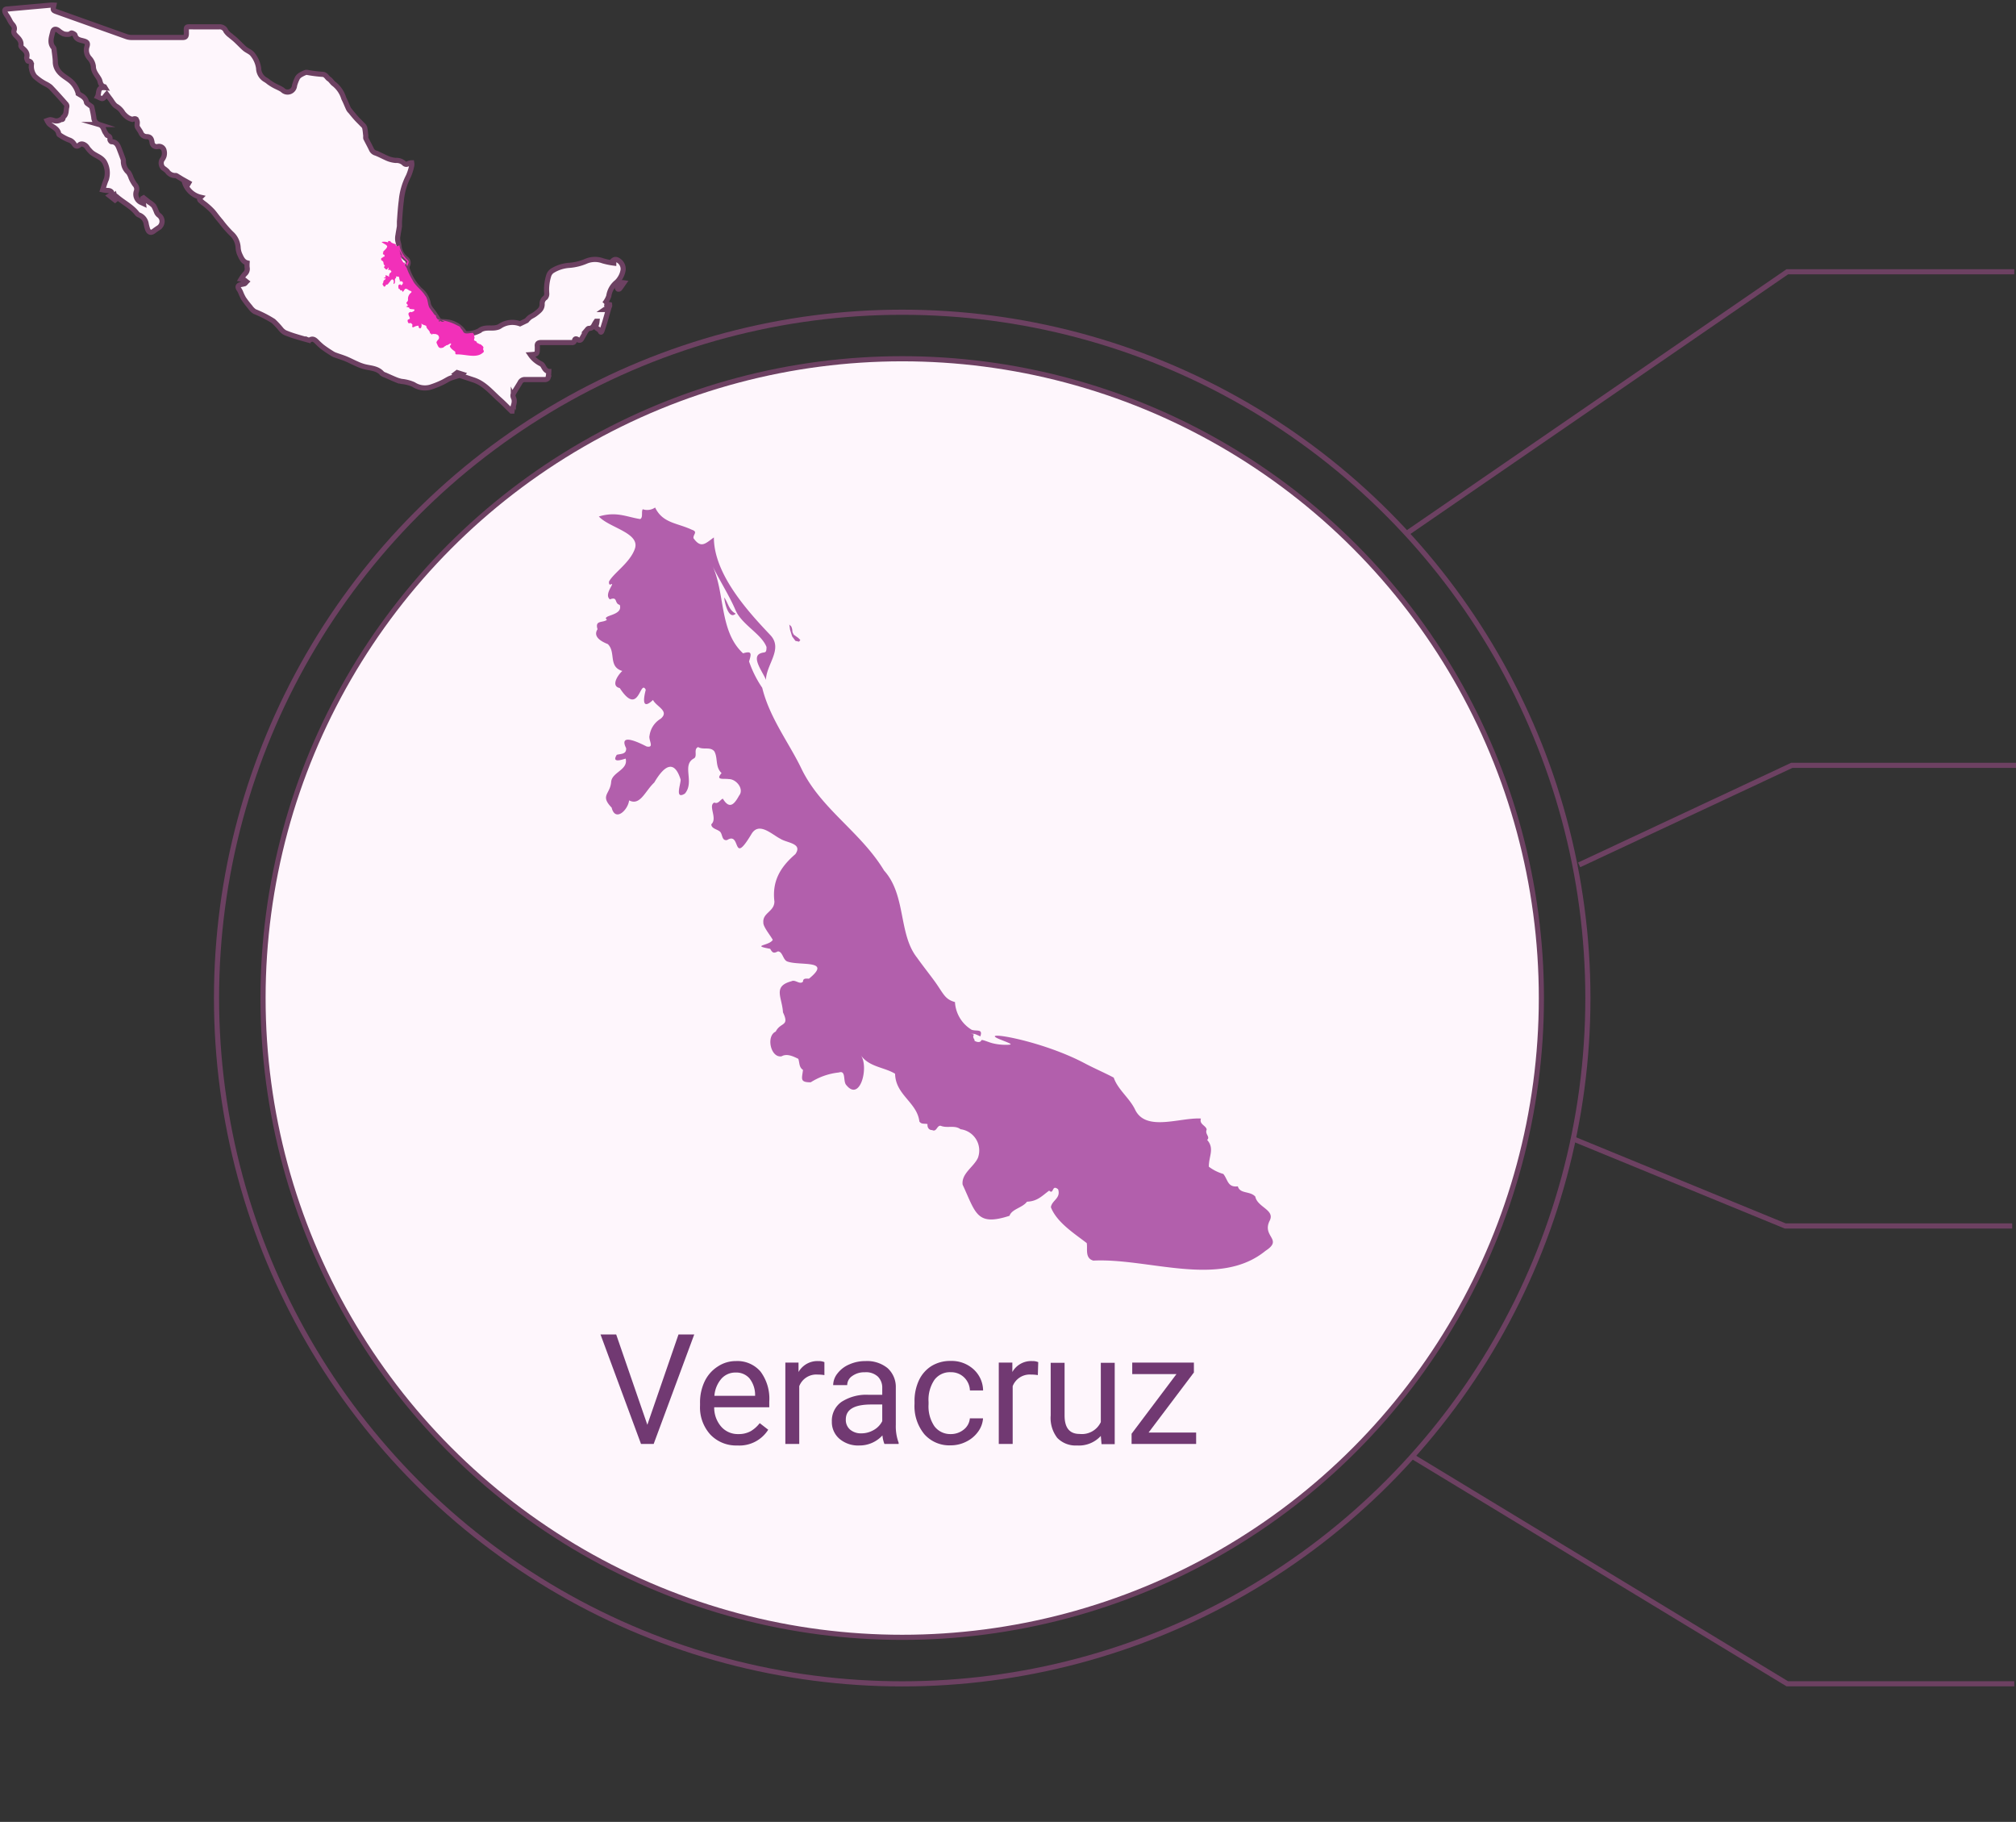 <svg xmlns="http://www.w3.org/2000/svg" viewBox="0 0 306.04 276.52"><rect x="0" y="0" width="306.04" height="276.52" fill="#333333" stroke="none"/><defs><style>.cls-1{fill:#fef6fc;}.cls-1,.cls-2,.cls-3{stroke:#6d4162;stroke-miterlimit:10;stroke-width:0.78px;}.cls-2,.cls-3{fill:none;}.cls-3{isolation:isolate;}.cls-4{fill:#713972;}.cls-5{fill:#b25fac;}.cls-6{fill:#f230b9;}</style></defs><g id="estados"><circle class="cls-1" cx="136.96" cy="151.48" r="97.03"/><circle class="cls-2" cx="136.96" cy="151.48" r="104.09"/><polyline class="cls-3" points="213.34 81.1 271.32 41.25 305.78 41.25"/><polyline class="cls-3" points="214.19 220.92 271.32 255.56 305.78 255.56"/><polyline class="cls-3" points="239.72 131.27 272.01 116.16 306.47 116.16"/><polyline class="cls-3" points="238.56 172.75 271 186.07 305.46 186.07"/><path class="cls-4" d="M98.27,216.25,103,202.54h2.39l-6.16,16.62H97.31l-6.15-16.62h2.38Z"/><path class="cls-4" d="M111.93,219.39a5.39,5.39,0,0,1-4.09-1.65,6.12,6.12,0,0,1-1.57-4.41v-.39a7.35,7.35,0,0,1,.7-3.28,5.48,5.48,0,0,1,2-2.26,4.89,4.89,0,0,1,2.74-.82,4.62,4.62,0,0,1,3.74,1.59,6.87,6.87,0,0,1,1.33,4.54v.88h-8.36a4.39,4.39,0,0,0,1.07,2.95,3.33,3.33,0,0,0,2.59,1.12,3.74,3.74,0,0,0,1.9-.45,4.84,4.84,0,0,0,1.35-1.21l1.29,1A5.17,5.17,0,0,1,111.93,219.39Zm-.26-11.07a2.82,2.82,0,0,0-2.15.93,4.46,4.46,0,0,0-1.07,2.6h6.18v-.16a4.05,4.05,0,0,0-.86-2.49A2.65,2.65,0,0,0,111.67,208.32Z"/><path class="cls-4" d="M125.15,208.71a5.59,5.59,0,0,0-1-.08,2.77,2.77,0,0,0-2.82,1.76v8.77h-2.11V206.81h2l0,1.43a3.3,3.3,0,0,1,3-1.66,2.22,2.22,0,0,1,.93.16Z"/><path class="cls-4" d="M134.26,219.16a4.69,4.69,0,0,1-.3-1.3,4.7,4.7,0,0,1-3.51,1.53,4.36,4.36,0,0,1-3-1,3.33,3.33,0,0,1-1.17-2.62,3.48,3.48,0,0,1,1.47-3,6.93,6.93,0,0,1,4.13-1.07h2.05v-1a2.37,2.37,0,0,0-.66-1.76,2.64,2.64,0,0,0-2-.66,3.08,3.08,0,0,0-1.9.57,1.67,1.67,0,0,0-.76,1.38h-2.13a2.89,2.89,0,0,1,.66-1.78,4.39,4.39,0,0,1,1.78-1.36,5.9,5.9,0,0,1,2.47-.51,4.92,4.92,0,0,1,3.35,1.07,3.86,3.86,0,0,1,1.25,2.94v5.68a7.18,7.18,0,0,0,.43,2.71v.18Zm-3.5-1.61a3.72,3.72,0,0,0,1.88-.51,3.19,3.19,0,0,0,1.29-1.34v-2.53h-1.66c-2.58,0-3.87.75-3.87,2.27a1.92,1.92,0,0,0,.66,1.55A2.54,2.54,0,0,0,130.76,217.55Z"/><path class="cls-4" d="M144.3,217.66a3.09,3.09,0,0,0,2-.68,2.42,2.42,0,0,0,.93-1.71h2a3.86,3.86,0,0,1-.73,2,4.81,4.81,0,0,1-1.8,1.53,5.19,5.19,0,0,1-2.38.57,5.06,5.06,0,0,1-4-1.69,6.7,6.7,0,0,1-1.49-4.6v-.36a7.41,7.41,0,0,1,.66-3.2,5.13,5.13,0,0,1,1.9-2.18,5.41,5.41,0,0,1,2.93-.78,4.93,4.93,0,0,1,3.45,1.25,4.42,4.42,0,0,1,1.47,3.23h-2a2.91,2.91,0,0,0-.9-2,2.82,2.82,0,0,0-2-.77,2.93,2.93,0,0,0-2.49,1.16,5.4,5.4,0,0,0-.89,3.34v.4a5.37,5.37,0,0,0,.88,3.29A3,3,0,0,0,144.3,217.66Z"/><path class="cls-4" d="M157.55,208.71a5.63,5.63,0,0,0-1-.08,2.78,2.78,0,0,0-2.82,1.76v8.77h-2.11V206.81h2.06l0,1.43a3.27,3.27,0,0,1,3-1.66,2.22,2.22,0,0,1,.93.16Z"/><path class="cls-4" d="M167.11,217.94a4.49,4.49,0,0,1-3.61,1.45,3.86,3.86,0,0,1-3-1.15,4.94,4.94,0,0,1-1-3.4v-8h2.11v8c0,1.87.76,2.8,2.28,2.8a3.17,3.17,0,0,0,3.22-1.8v-9h2.11v12.35h-2Z"/><path class="cls-4" d="M174.36,217.43h7.22v1.73h-9.8v-1.55l6.81-9.05h-6.71v-1.75h9.36v1.5Z"/><path id="Ver" class="cls-5" d="M121.49,97.14l-.19.25-.55-.12-.5-.68-.31-1-.12-.8.31.31.12.37.06.49.19.37.68.49.31.31Zm-9.8-4c-1.09,1-1.68-1.66-1.75-2.46C110.55,91.52,110.62,92.58,111.69,93.14Zm-3.32-11.57c0,5.63,5.28,11.35,8.56,14.81,2,2.11-.59,4.41-.66,6.82-.28-.93-2.25-3.35-.91-4,.71-.34,1,.11,1-1-.76-2-3.77-3.39-4.72-5.63s-2.58-4.74-3.63-7c2.13,4.2,1.08,10.17,4.79,13.59,1.31-.4,1.31,0,.91,1.23a16.62,16.62,0,0,0,2,4c1.11,4.55,4.1,8.42,5.93,12.23,2.94,6.15,9,9.6,12.57,15.51,3.37,3.73,2.15,9.62,5,13.22.84,1.19,2.09,2.76,2.85,3.83,1.2,1.72,1.42,2.5,2.91,2.91a5.24,5.24,0,0,0,2.54,4.21c.78.26,1.72-.19,1.31,1-1.3-.61-.8-.28-1.59-.43,1.23.24.06.07.75,1-.4,0,.8.64,1,0,.22-.11,1.11.35,1.86.51a8.33,8.33,0,0,0,1.75.2c1.34,0,1-.12-.6-.75-4.13-1.59,5.8-.12,12.78,3.61,1.24.66,3.1,1.47,4.3,2.12.63,1.83,2.4,3.09,3.24,4.85,1.63,3.42,6.81,1.17,10,1.36-.31.89.81,1.07.87,1.68-.31.69.59,1.1.07,1.56,1.16,1.31.24,2.49.26,4.07a6.69,6.69,0,0,0,2.2,1.1c.71.89.64,2.07,2.2,1.88.34,1.18,1.83.67,2.65,1.55.31,1.63,3,2,2.2,3.63-1.27,2.49,2.11,2.82-.64,4.6-7,5.72-17.73,1.08-26.15,1.49-1.32-.37-.83-1.83-1-2.66-1.86-1.44-4.54-3.13-5.44-5.44.15-1.06,1.54-1.34,1.1-2.72-1-.82-.62.88-1.36.2-1.06.76-1.75,1.62-3.37,1.68-.68.93-2.31,1.11-2.65,2.14-5,1.62-5.11-.39-7.12-4.73-.2-1.71,1.7-2.67,2.33-4.08a3.25,3.25,0,0,0-2.65-4.33c-.89-.67-2-.11-3-.52-.58-.11-.61,1-1.3.65-.55,0-.75-.45-.71-.91-.45-.12-.92.07-1.23-.39-.36-2.94-3.62-4-3.69-7.25-1.62-1-3.91-1-5.18-2.78,1.22,1.81-.13,7.05-2.2,4.53-.58-.55,0-2.34-1.16-1.94a9.86,9.86,0,0,0-4.27,1.49c-1.67,0-1.34-.52-1.17-1.88-.63-.42-.5-1.07-.71-1.68-.73-.37-1.74-.85-2.53-.39-1.66.31-2.41-3.07-.9-3.75.73-1.47,2.14-.74,1.1-2.92-.13-2.29-1.6-3.95,1.29-4.72.59-.31,1.26.58,1.75.06,0-.56.5-.45.91-.45,3.58-2.91-1.34-1.93-3.24-2.59-.73-.21-.73-1.55-1.49-1.55-.64.34-.83.21-1.16-.39-3-.55-.13-.44.39-1.36-.36-.69-1.49-2-1.43-2.65-.12-1.47,1.68-1.63,1.68-3.18-.37-3.05.87-5.2,3.18-7.18,1.16-1.66-1.29-1.69-2.27-2.33-1.31-.66-3.26-2.65-4.4-.71-3,5-1.51-.46-3.69.9-.85.16-.66-.92-1.1-1.29s-1.29-.44-1.3-1.1c1-.91-.55-2.83.46-3.3.58.28.87-.41,1.29-.59,1,1.65,1.72.9,2.46-.45.82-1-.41-2.53-1.55-2.52-.78-.12-2.1.23-1.1-.91-1-.94-.53-2.27-1.1-3.3-.62-.76-1.67-.18-2.46-.65-.73.31-.09,1.28-.58,1.69-2,1,.1,3.57-1.43,5.37-1.61,1-.59-1.51-.65-2.14-1-3.18-2.56-2-4,.46-1.4,1.3-2.13,3.58-3.82,2.71-.15,1.43-2.09,3.35-2.65,1.1-1.81-1.89-.21-2-.07-3.94.15-1.46,2.61-1.78,2.2-3.5-.59.17-2.18.73-1.35-.58.66-.17,1.47-.06,1.42-1-1.22-2.44,2.11-.77,3.11-.26,1.26.26.22-1,.45-1.69a3.52,3.52,0,0,1,1.68-2.52c1.4-1.17-.65-1.83-1.16-2.85-1.74,1.63-1.43-.28-1.1-1.55-.89-1.72-1,4.27-3.95-.26-1.41-.3-.27-2,.39-2.59-2.18-.66-.93-2.85-2.2-4.08-1-.4-2.3-1.11-1.56-2.26-.44-1.43.79-.92,1.43-1.43-.94-.74,2.51-.57,1.94-2.26-.87-.23-.25-1.32-1.49-.84-1-.76.93-2.68.13-2.27-.33.17-.28-.41-.26-.45.71-1.29,3.1-2.79,3.88-4.86,1-2.5-3.84-3.26-5.43-5,2.68-.81,4.23.08,6.28.39.46-.26.13-1.07.38-1.49a2.11,2.11,0,0,0,1.88-.26c1.16,2.4,3.34,2.32,5.57,3.37,1,.33.16.72.26,1.29C106.43,83.32,107.12,82.46,108.37,81.57Z"/><path class="cls-1" d="M94.07,42.29a3.19,3.19,0,0,0,.53-1.36A1.53,1.53,0,0,0,94,39.62c-.42-.31-.74-.36-1.12.11l.29.08,0,.12a11.22,11.22,0,0,1-1.65-.34,3.48,3.48,0,0,0-2.58.07,8,8,0,0,1-2.47.61,5.56,5.56,0,0,0-2.64.84,1.41,1.41,0,0,0-.5.63A7.05,7.05,0,0,0,83,44.59a.88.88,0,0,1-.2.58,1.09,1.09,0,0,0-.5,1c0,.7-.43,1-.89,1.37s-.69.41-1,.64a4.27,4.27,0,0,0-.47.48h0l-1,.48h0a3.35,3.35,0,0,0-3,.34,1.34,1.34,0,0,1-.5.22c-.88.24-1.85-.18-2.71.52a3.91,3.91,0,0,1-1.73.43.65.65,0,0,1-.53-.16,3.25,3.25,0,0,0-1.32-1.22,3.61,3.61,0,0,0-1.47-.42,9,9,0,0,1-1-.11c-.28-.42-.51-.79-.76-1.15-.34-.51-.85-.94-.93-1.61A3.42,3.42,0,0,0,63.75,44a7.79,7.79,0,0,1-1.91-3.09,1,1,0,0,1,0-.63.74.74,0,0,0-.2-1,2.81,2.81,0,0,1-1.07-1.9c0-.32-.17-.63-.2-1a2.39,2.39,0,0,1,.05-.7c.06-.45.16-.9.22-1.35,0-.23,0-.47,0-.7.08-1.05.14-2.11.28-3.16A10.11,10.11,0,0,1,62,26.73a7.55,7.55,0,0,0,.5-1.59,1.27,1.27,0,0,0,0-.43,1.36,1.36,0,0,0-.51.11.46.46,0,0,1-.67-.05,1.67,1.67,0,0,0-1.24-.42,4.23,4.23,0,0,1-1.12-.25c-.64-.26-1.25-.61-1.9-.86a1,1,0,0,1-.65-.52c-.27-.58-.59-1.15-.88-1.73a1.36,1.36,0,0,1,0-.36c-.05-.42-.08-.85-.17-1.26A1.18,1.18,0,0,0,55,18.9c-.3-.32-.62-.62-.91-.94s-.6-.7-.89-1.06a1.4,1.4,0,0,1-.28-.36c-.25-.53-.46-1.09-.73-1.61a4.42,4.42,0,0,0-1.45-2.16c-.31-.2-.5-.6-.81-.79s-.45-.69-1-.7A20.29,20.29,0,0,1,46.7,11a.67.67,0,0,0-.31,0,4.68,4.68,0,0,0-.64.3,1.59,1.59,0,0,0-.57.48,6,6,0,0,0-.47,1.21,1.06,1.06,0,0,1-1.82.66c-.4-.28-.88-.45-1.31-.69a7.71,7.71,0,0,1-.77-.49,4.71,4.71,0,0,0-.45-.33,2.06,2.06,0,0,1-1.1-1.78,4.26,4.26,0,0,0-.93-2.12c-.28-.37-.82-.54-1.19-.86s-.93-.91-1.41-1.35c-.25-.23-.53-.43-.78-.65a2.62,2.62,0,0,1-.66-.67,1,1,0,0,0-1-.64c-1.34,0-2.68,0-4,0-1.15,0-1-.1-1,1,0,.47-.13.63-.61.62-2.54,0-5.08,0-7.62,0a2.57,2.57,0,0,1-.83-.12L8.77,1.84C8,1.57,8,1.56,8.18.78a4.09,4.09,0,0,0-.5,0l-6.47.58c-.52,0-.59.19-.36.67a2.8,2.8,0,0,0,.3.46L1.44,3a3,3,0,0,0,.34.57c.28.31.51.6.35,1.06-.1.31.06.54.29.78.4.41.87.82.75,1.52,0,.09.1.24.19.32.46.4.89.78.69,1.5,0,.15.13.52.22.53.46,0,.51.33.49.65a2.44,2.44,0,0,0,.52,1.65,7.29,7.29,0,0,0,1.65,1.16,4.11,4.11,0,0,1,.73.46c.82.86,1.61,1.74,2.39,2.63a.49.49,0,0,1,.09.39c-.14.53,0,1.14-.54,1.55-.06.06,0,.2-.08.31s-.22,0-.29.07a1.18,1.18,0,0,1-1.12.12,1.71,1.71,0,0,0-.5-.1,2.64,2.64,0,0,0-.46.13,2.59,2.59,0,0,0,.3.48c.51.5,1.33.7,1.47,1.56a.28.28,0,0,0,.16.16,7.17,7.17,0,0,0,1.36.73,1.36,1.36,0,0,1,.78.58c.19.27.4.56.82.19s1,.05,1.2.38a3,3,0,0,0,.43.52c.59.71,1.61.82,2.15,1.64a3.36,3.36,0,0,1,.33,2.66c-.22.49-.36,1-.56,1.61a5.24,5.24,0,0,0,.71.1c.39,0,.69.12.74.58l-.39.23.81.64.12-.1-.18-.57a.85.85,0,0,1,.27.13c1,.9,2.33,1.51,3.18,2.64a.89.89,0,0,0,.35.21,1.75,1.75,0,0,1,1,1.35,5.7,5.7,0,0,0,.22.81c.21.49.53.55.95.23.24-.19.5-.36.76-.53a1.15,1.15,0,0,0,0-1.86,1.14,1.14,0,0,1-.37-.49,6.73,6.73,0,0,0-.43-.94,3.48,3.48,0,0,0-.73-.57l-.8-.64-.12.07.1.79h0l-.45-.21a1.37,1.37,0,0,1-.66-1.56A1,1,0,0,0,20.46,28,5.64,5.64,0,0,1,19.9,27a3.45,3.45,0,0,0-.39-.82,2.24,2.24,0,0,1-.78-1.7.92.92,0,0,0-.07-.4c-.19-.53-.39-1.05-.59-1.57s-.47-1-1.14-1c-.09,0-.26-.25-.24-.35.06-.34-.09-.48-.37-.6-.12,0-.17-.23-.27-.35-.34-.41-.31-1.11-1-1.31a1.17,1.17,0,0,1-.81-1.09c-.08-.52-.18-1-.31-1.55,0-.13-.25-.22-.37-.33s-.4-.24-.43-.39c-.12-.75-.73-1-1.25-1.32a3.79,3.79,0,0,0-1-1.77c-.62-.6-1.46-.93-2-1.67a2.3,2.3,0,0,1-.48-1.27c0-.69-.13-1.38-.2-2.07a.45.45,0,0,0-.12-.25C7.5,6.48,7.81,5.65,8,4.87c.1-.49.46-.54.87-.24a3.27,3.27,0,0,0,.78.51,1.92,1.92,0,0,0,.83.06c.14,0,.3-.22.42-.19s.45.17.49.32c.18.68.72.73,1.28.88s.71.33.52.89a1.8,1.8,0,0,0,.43,1.77,2.27,2.27,0,0,1,.55,1.19c0,.85.58,1.37.91,2,.1.2.12.43.21.63a1,1,0,0,0,.27.35.91.91,0,0,0,.3.13l.08.13c-1.19-.14-.84.79-1.14,1.37.29.12.58.34.79.28s.37-.38.61-.65c.18.24.36.5.55.74s.53.88.91,1.09a2.87,2.87,0,0,1,1,1,3.31,3.31,0,0,0,.77.72,2.35,2.35,0,0,0,.65.27c.18-.07.42-.14.55-.05a.82.82,0,0,1,.21.51c0,.21-.06.46,0,.64s.39.58.54.89a.94.94,0,0,0,.86.63c.63,0,.75.35.84.85a.7.7,0,0,0,.91.64.78.78,0,0,1,.9.55,1.63,1.63,0,0,1,0,.95,2.17,2.17,0,0,1-.32.57,1.08,1.08,0,0,0,.21,1.21,4.61,4.61,0,0,1,.6.47,1.44,1.44,0,0,0,1.31.66.57.57,0,0,1,.21.1l.75.46,1,.56-.07.12L28,27.64a3.36,3.36,0,0,0,2.46,2.3c-.37.38,0,.52.2.71s.42.31.62.49a10.65,10.65,0,0,1,1,.93c.34.39.64.83,1,1.25.09.12.19.23.29.35a17,17,0,0,0,1.52,1.75,3.09,3.09,0,0,1,1.06,2.2,3,3,0,0,0,.25,1c.25.54.49,1.12,1.11,1.28a4.52,4.52,0,0,0,0,.68,1,1,0,0,1-.34,1,5.46,5.46,0,0,0-.57.78,3,3,0,0,1,.47.12c.13.08.24.19.36.28-.1.1-.18.24-.3.3a4.71,4.71,0,0,1-.54.12c-.48.12-.57.37-.28.77a2.67,2.67,0,0,1,.22.41,6.86,6.86,0,0,0,.45.95,14.44,14.44,0,0,0,1,1.3,2.51,2.51,0,0,0,.67.67,17.49,17.49,0,0,1,2.86,1.46A12.72,12.72,0,0,1,42.68,50a2,2,0,0,0,.62.5,17.32,17.32,0,0,0,1.71.6c.58.18,1.17.34,1.75.5a.36.36,0,0,0,.27,0c.49-.29.79,0,1.1.31a10.27,10.27,0,0,0,.77.71c.48.37,1,.71,1.47,1a2.14,2.14,0,0,0,.45.24c.57.21,1.15.38,1.71.61s1.09.52,1.65.76a7.35,7.35,0,0,0,1,.38c1,.29,2.08.22,2.84,1.09a1.45,1.45,0,0,0,.45.22c.57.25,1.13.51,1.7.74a5.36,5.36,0,0,0,.78.23,6,6,0,0,1,1.83.47,3.12,3.12,0,0,0,2.54.41,13.5,13.5,0,0,0,1.82-.72c.37-.17.71-.4,1.08-.58a6.49,6.49,0,0,1,.74-.26l.58-.18-.4-.28.26-.2.79.25-.22.23,1.9.63c1.64.53,2.69,1.85,3.91,2.94.65.57,1.24,1.19,1.86,1.79l.09,0c.08-.69.57-1.33.2-2.07a.74.74,0,0,1,0-.56c.3-.57.66-1.1,1-1.67a.78.78,0,0,1,.81-.48c1,0,2,0,3,0,.16,0,.41-.11.45-.23a5.15,5.15,0,0,0,.12-1s0,0-.07,0c-.42-.13-.6-.48-.8-.84a.82.82,0,0,0-.4-.36,4.22,4.22,0,0,1-1.53-1.35c1.06-.07,1.06-.07,1.06-1.13a.33.33,0,0,0,0-.1c-.07-.48.15-.61.62-.61,1.49,0,3,0,4.49,0,.22,0,.47.06.53-.29s.29-.3.5-.15.43.12.57-.11c.24-.39.45-.8.67-1.19-.11.14-.25.28-.35.43.1-.15.24-.29.35-.43h0l0,0h0c.14-.14.29-.41.43-.4.47,0,.66-.25.83-.6a4.94,4.94,0,0,1,.3-.49l.12,0a2.88,2.88,0,0,1-.1.51c-.12.27-.1.47.18.62a2.69,2.69,0,0,1,.33.26l.06.06h0c.13.4.24.1.28,0,.16-.43.29-.88.43-1.32.18-.62.36-1.24.55-1.91H91.8c.35-.24.82-.23.74-.74l-.78-.14a3.78,3.78,0,0,0,.66-1.17,3.3,3.3,0,0,1,1.08-2A2.72,2.72,0,0,0,94.07,42.29Z"/><path class="cls-1" d="M93.71,43.65a.29.29,0,0,0,.12.23.25.25,0,0,0,.24-.06c.21-.27.4-.56.64-.9C94,42.82,93.65,43.12,93.71,43.65Z"/><path id="MEX2734" class="cls-6" d="M61.13,39c-.16.14-.25-.25-.26-.37C61,38.7,61,38.86,61.13,39Zm-.5-1.75a3.92,3.92,0,0,0,1.29,2.24c.31.32-.09.67-.1,1,0-.14-.34-.51-.13-.61s.15,0,.15-.15-.58-.51-.72-.85-.39-.72-.55-1.06c.32.64.17,1.54.73,2.06.19-.06.2,0,.13.19a2.53,2.53,0,0,0,.31.59,9.32,9.32,0,0,0,.89,1.85c.45.94,1.37,1.46,1.91,2.35.51.57.32,1.46.76,2,.12.18.31.42.43.58s.21.38.44.44a.77.77,0,0,0,.38.64c.12,0,.26,0,.2.15-.2-.09-.12,0-.24-.06.19,0,0,0,.11.15-.06,0,.12.1.16,0s.17,0,.28.08l.27,0c.2,0,.16,0-.09-.12-.63-.24.87,0,1.93.55.19.1.47.22.65.32.1.28.37.47.49.73.25.52,1,.18,1.52.21,0,.13.12.16.13.25s.09.17,0,.24c.17.2,0,.38,0,.62a1,1,0,0,0,.33.16c.11.14.1.32.33.29.06.18.28.1.41.23s.45.3.33.55.32.43-.1.7c-1,.86-2.68.16-4,.22-.2-.05-.12-.27-.15-.4-.28-.22-.68-.47-.82-.82,0-.16.24-.21.17-.41s-.09.13-.21,0a.85.85,0,0,1-.51.25c-.1.14-.35.17-.4.32-.76.25-.77-.05-1.08-.71,0-.26.26-.41.36-.62a.5.5,0,0,0-.41-.66c-.13-.1-.3,0-.45-.07s-.09.15-.19.09a.1.1,0,0,1-.11-.13c-.07,0-.14,0-.19-.06,0-.45-.55-.61-.56-1.1-.24-.15-.59-.15-.78-.42.18.27,0,1.07-.33.69-.09-.09,0-.36-.18-.3a1.49,1.49,0,0,0-.65.23c-.25,0-.2-.08-.17-.29s-.08-.16-.11-.25-.26-.13-.38-.06-.37-.47-.14-.57.33-.11.17-.44-.25-.6.19-.72c.09,0,.19.09.27,0s.07-.06.14-.06c.54-.44-.21-.3-.49-.4-.12,0-.11-.23-.23-.23s-.13,0-.18-.06c-.45-.08,0-.07.06-.21s-.22-.29-.21-.4.25-.24.25-.48a1.18,1.18,0,0,1,.48-1.09c.18-.25-.19-.25-.34-.35s-.49-.4-.67-.11c-.46.77-.23-.07-.56.14-.12,0-.1-.14-.16-.19s-.2-.07-.2-.17-.08-.43.07-.5.13-.06.2-.09c.14.25.26.14.37-.07s-.06-.38-.24-.38-.31,0-.16-.14c-.15-.14-.08-.34-.17-.5s-.25,0-.37-.1,0,.2-.09.26c-.31.15,0,.54-.22.81s-.09-.23-.09-.32c-.15-.48-.39-.3-.61.07-.21.2-.32.54-.58.41,0,.22-.32.51-.4.17-.28-.29,0-.31,0-.6s.39-.27.33-.53c-.09,0-.33.11-.2-.09.1,0,.22,0,.21-.15-.18-.37.32-.11.47,0s0-.16.07-.26a.51.51,0,0,1,.26-.38c.21-.18-.1-.28-.18-.43-.26.24-.22,0-.17-.24-.13-.26-.15.65-.6,0-.21,0,0-.3.06-.39-.33-.1-.14-.43-.33-.62s-.35-.17-.24-.34c-.06-.22.12-.14.22-.22-.14-.11.38-.08.29-.34-.13,0,0-.2-.22-.13-.15-.11.14-.4,0-.34s0-.06,0-.07c.11-.19.47-.42.59-.73s-.58-.5-.83-.76a1.73,1.73,0,0,1,.95.06c.08,0,0-.16.06-.22a.37.37,0,0,0,.29,0c.17.36.5.35.84.51.14,0,0,.11,0,.19C60.33,37.46,60.44,37.33,60.63,37.2Z"/></g></svg>